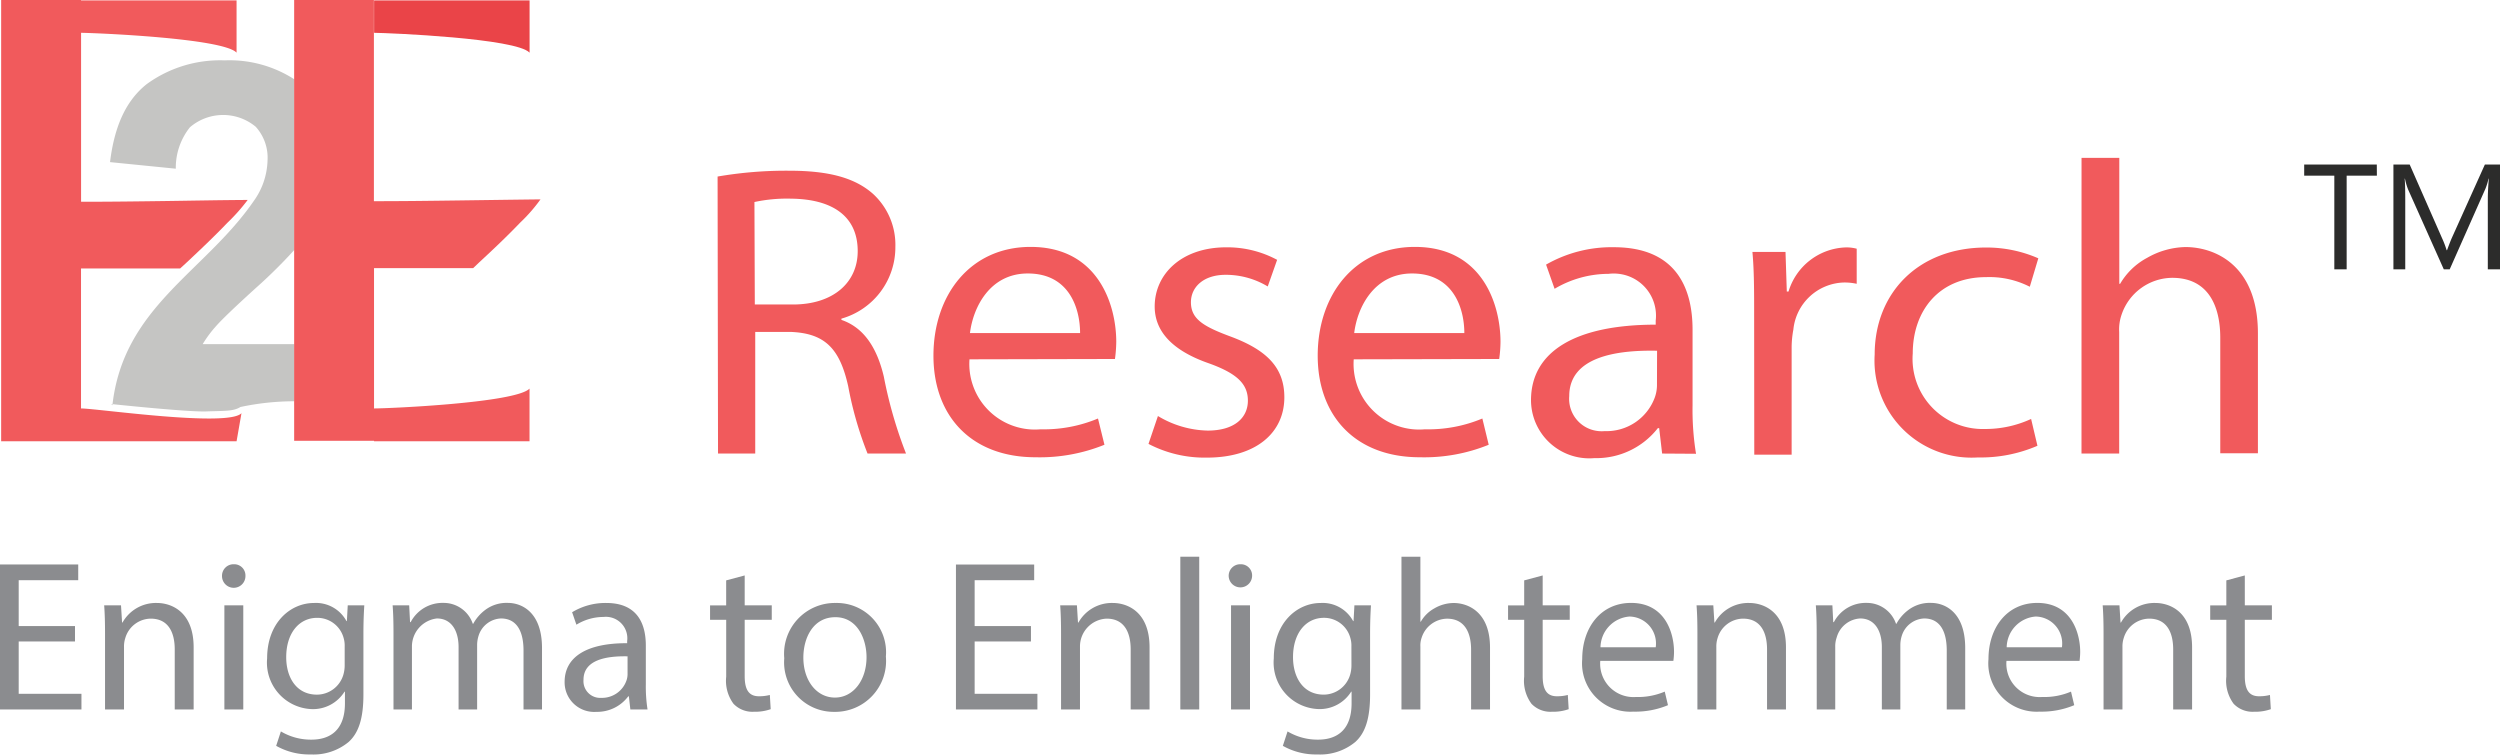 <svg xmlns="http://www.w3.org/2000/svg" width="169" height="51.005" viewBox="0 0 169 51.005">
  <g id="Group_1" data-name="Group 1" transform="translate(-40 -40)">
    <g id="E2E-logo_1_" data-name="E2E-logo (1)" transform="translate(40 40)">
      <path id="Path_2" data-name="Path 2" d="M19.916,27.4V23.265H13.7a8.015,8.015,0,0,1,.918-1.234c.372-.424,1.269-1.285,2.684-2.569a34.055,34.055,0,0,0,2.611-2.585V5.373A8.068,8.068,0,0,0,15.19,4.081a8.43,8.43,0,0,0-5.265,1.6c-1.393,1.1-2.188,2.825-2.487,5.278l4.446.445a4.382,4.382,0,0,1,.955-2.8,3.447,3.447,0,0,1,4.446-.037,3.119,3.119,0,0,1,.8,2.292,4.908,4.908,0,0,1-.927,2.723c-3.3,4.8-8.824,7.161-9.56,13.819l-.073-.088s5.153.547,6.417.5,1.83,0,2.312-.3a17.465,17.465,0,0,1,3.647-.387v.277" fill="#c5c5c3"/>
      <path id="Path_13004" data-name="Path 13004" d="M16.324,27.931l-.332,1.9H.078V0h5.4V.025H15.992V3.561c-.9-.974-9.44-1.331-10.511-1.343V13.639c2.08,0,3.889-.025,5.686-.049s3.557-.062,5.576-.074a12.687,12.687,0,0,1-1.379,1.552c-.886.924-1.821,1.811-2.757,2.686l-.43.394h-6.7v9.463C6.552,27.611,15.426,28.9,16.324,27.931Z" fill="#f15a5c"/>
      <path id="Path_13005" data-name="Path 13005" d="M25.285,27.611c1.07,0,9.612-.382,10.511-1.343v3.56H25.285V29.8h-5.4V0h5.391V13.6c2.093,0,3.9-.025,5.687-.049s3.557-.05,5.575-.074a10.931,10.931,0,0,1-1.366,1.564c-.886.925-1.822,1.812-2.769,2.686l-.419.4h-6.7Z" fill="#f15a5c"/>
      <path id="Path_13006" data-name="Path 13006" d="M35.8,3.561c-.9-.974-9.441-1.331-10.511-1.343V.025H35.8Z" fill="#ea4448"/>
      <path id="Path_5" data-name="Path 5" d="M48.509,11.934a27.384,27.384,0,0,1,4.835-.394c2.69,0,4.433.481,5.651,1.547a4.676,4.676,0,0,1,1.532,3.606A5.015,5.015,0,0,1,56.88,21.54v.085c1.5.511,2.4,1.861,2.866,3.833a29.724,29.724,0,0,0,1.5,5.2h-2.6a24.152,24.152,0,0,1-1.305-4.534c-.576-2.613-1.617-3.6-3.909-3.687H51.054v8.22H48.538Zm2.516,8.65h2.581c2.691,0,4.375-1.459,4.375-3.606,0-2.452-1.83-3.518-4.492-3.548A10.448,10.448,0,0,0,51,13.657Z" fill="#f15a5c"/>
      <path id="Path_6" data-name="Path 6" d="M65.537,24.29a4.435,4.435,0,0,0,4.108,4.737,4.519,4.519,0,0,0,.7-.006,9.47,9.47,0,0,0,3.879-.73l.437,1.774a11.652,11.652,0,0,1-4.66.846c-4.317,0-6.9-2.759-6.9-6.868s2.494-7.352,6.568-7.352c4.572,0,5.79,3.913,5.79,6.424a9.263,9.263,0,0,1-.088,1.153Zm7.477-1.774c0-1.577-.671-4.029-3.536-4.029-2.575,0-3.7,2.307-3.908,4.029Z" fill="#f15a5c"/>
      <path id="Path_7" data-name="Path 7" d="M78.276,28.123a6.779,6.779,0,0,0,3.361.985c1.852,0,2.72-.9,2.72-2.023s-.729-1.832-2.6-2.511c-2.526-.869-3.7-2.19-3.7-3.855,0-2.19,1.819-4,4.835-4a7.114,7.114,0,0,1,3.442.846l-.635,1.8a5.484,5.484,0,0,0-2.844-.788c-1.51,0-2.348.839-2.348,1.854,0,1.131.838,1.635,2.668,2.314,2.425.9,3.647,2.08,3.647,4.109,0,2.4-1.911,4.081-5.243,4.081a8.2,8.2,0,0,1-3.941-.928Z" fill="#f15a5c"/>
      <path id="Path_8" data-name="Path 8" d="M91.512,24.29a4.435,4.435,0,0,0,4.108,4.737,4.518,4.518,0,0,0,.7-.006,9.475,9.475,0,0,0,3.887-.73l.43,1.774a11.583,11.583,0,0,1-4.66.846c-4.317,0-6.9-2.759-6.9-6.868s2.494-7.352,6.568-7.352c4.579,0,5.789,3.913,5.789,6.424a8.9,8.9,0,0,1-.088,1.153Zm7.477-1.774c0-1.577-.671-4.029-3.536-4.029-2.575,0-3.7,2.307-3.909,4.029Z" fill="#f15a5c"/>
      <path id="Path_9" data-name="Path 9" d="M112.36,30.66l-.2-1.72h-.088a5.277,5.277,0,0,1-4.288,2.029,3.942,3.942,0,0,1-4.273-3.581c-.01-.11-.015-.221-.015-.331,0-3.3,3.012-5.11,8.43-5.11V21.67a2.845,2.845,0,0,0-2.489-3.158,2.811,2.811,0,0,0-.7,0,7.163,7.163,0,0,0-3.647,1.011l-.576-1.635a8.918,8.918,0,0,1,4.579-1.176c4.281,0,5.324,2.848,5.324,5.578v5.122a18.479,18.479,0,0,0,.234,3.263Zm-.342-6.95c-2.779-.059-5.937.424-5.937,3.065a2.189,2.189,0,0,0,1.994,2.368,2.108,2.108,0,0,0,.4,0,3.478,3.478,0,0,0,3.391-2.278,2.518,2.518,0,0,0,.145-.787Z" fill="#f15a5c"/>
      <path id="Path_10" data-name="Path 10" d="M118.58,21.287c0-1.606,0-2.986-.116-4.256H120.7l.088,2.679h.116a4.187,4.187,0,0,1,3.879-2.985,2.645,2.645,0,0,1,.73.088v2.372a3.785,3.785,0,0,0-.868-.088,3.534,3.534,0,0,0-3.414,3.184,6.757,6.757,0,0,0-.116,1.153v7.3h-2.526Z" fill="#f15a5c"/>
      <path id="Path_11" data-name="Path 11" d="M137.731,30.135a9.652,9.652,0,0,1-4.026.788,6.563,6.563,0,0,1-6.977-6.123,6.632,6.632,0,0,1,0-.834c0-4.169,2.954-7.234,7.533-7.234a8.73,8.73,0,0,1,3.529.73l-.576,1.922a6.013,6.013,0,0,0-2.953-.65c-3.216,0-4.959,2.308-4.959,5.159A4.743,4.743,0,0,0,134.171,29a7.379,7.379,0,0,0,3.132-.679Z" fill="#f15a5c"/>
      <path id="Path_12" data-name="Path 12" d="M140.712,10.672h2.553v8.511h.058a4.64,4.64,0,0,1,1.819-1.751,5.408,5.408,0,0,1,2.6-.731c1.881,0,4.893,1.124,4.893,5.841v8.1H150.09v-7.81c0-2.19-.839-4.051-3.245-4.051a3.648,3.648,0,0,0-3.421,2.475,3.045,3.045,0,0,0-.167,1.182v8.219h-2.548Z" fill="#f15a5c"/>
      <g id="TM">
        <g id="Group_8281" data-name="Group 8281">
          <path id="Path_13007" data-name="Path 13007" d="M160.677,11.874h-2.043v6.332H157.8V11.874h-2.037v-.75h4.909Z" fill="#2c2c2b"/>
          <path id="Path_13008" data-name="Path 13008" d="M169,18.206h-.824V13.455q0-.562.069-1.378h-.02a4.357,4.357,0,0,1-.212.686L165.6,18.206h-.4l-2.413-5.4a4.4,4.4,0,0,1-.212-.726h-.019q.039.424.039,1.388v4.741h-.8V11.124h1.1l2.171,4.939a6.548,6.548,0,0,1,.326.849h.029q.211-.583.341-.869l2.215-4.919H169Z" fill="#2c2c2b"/>
        </g>
      </g>
      <g id="Group_8282" data-name="Group 8282">
        <path id="Path_13009" data-name="Path 13009" d="M5.07,43.365H1.264V46.9H5.506v1.06H0v-9.8H5.288v1.06H1.264v3.1H5.07Z" fill="#8b8c8f"/>
        <path id="Path_13010" data-name="Path 13010" d="M7.1,42.827c0-.728-.014-1.324-.058-1.906H8.18l.072,1.164h.029a2.586,2.586,0,0,1,2.325-1.324c.973,0,2.484.582,2.484,3v4.2H11.812V43.9c0-1.135-.422-2.08-1.628-2.08A1.817,1.817,0,0,0,8.47,43.132a1.844,1.844,0,0,0-.087.6V47.96H7.1Z" fill="#8b8c8f"/>
        <path id="Path_13011" data-name="Path 13011" d="M16.592,38.943a.792.792,0,0,1-1.584,0,.779.779,0,0,1,.8-.8.76.76,0,0,1,.784.8ZM15.168,47.96V40.921h1.278V47.96Z" fill="#8b8c8f"/>
        <path id="Path_13012" data-name="Path 13012" d="M24.626,40.921c-.03.509-.059,1.077-.059,1.935v4.086c0,1.615-.319,2.6-1,3.215A3.725,3.725,0,0,1,21.008,51a4.526,4.526,0,0,1-2.339-.582l.319-.974A3.964,3.964,0,0,0,21.052,50c1.307,0,2.266-.684,2.266-2.458v-.786h-.029a2.509,2.509,0,0,1-2.237,1.179A3.146,3.146,0,0,1,18.058,44.5c0-2.385,1.555-3.738,3.168-3.738a2.339,2.339,0,0,1,2.194,1.222h.029l.058-1.062ZM23.3,43.7a1.821,1.821,0,0,0-.073-.581,1.842,1.842,0,0,0-1.787-1.353c-1.221,0-2.092,1.032-2.092,2.661,0,1.382.7,2.531,2.077,2.531a1.87,1.87,0,0,0,1.775-1.31,2.247,2.247,0,0,0,.1-.684Z" fill="#8b8c8f"/>
        <path id="Path_13013" data-name="Path 13013" d="M26.6,42.827c0-.728-.014-1.324-.058-1.906h1.119l.058,1.135h.044a2.423,2.423,0,0,1,2.208-1.3,2.078,2.078,0,0,1,1.99,1.411h.029a2.914,2.914,0,0,1,.785-.916,2.4,2.4,0,0,1,1.554-.495c.93,0,2.311.611,2.311,3.055V47.96H35.39V43.976c0-1.353-.494-2.168-1.525-2.168a1.656,1.656,0,0,0-1.511,1.164,2.079,2.079,0,0,0-.1.64V47.96H31V43.743c0-1.12-.494-1.935-1.468-1.935a1.909,1.909,0,0,0-1.685,1.906V47.96H26.6Z" fill="#8b8c8f"/>
        <path id="Path_13014" data-name="Path 13014" d="M42.612,47.96l-.1-.887h-.043a2.62,2.62,0,0,1-2.151,1.048,2,2,0,0,1-2.15-2.022c0-1.7,1.511-2.632,4.228-2.618v-.146a1.451,1.451,0,0,0-1.6-1.629,3.5,3.5,0,0,0-1.831.524l-.29-.843a4.349,4.349,0,0,1,2.309-.626c2.151,0,2.674,1.469,2.674,2.88v2.632a9.931,9.931,0,0,0,.116,1.687Zm-.189-3.592c-1.4-.029-2.978.218-2.978,1.586a1.131,1.131,0,0,0,1.206,1.221A1.749,1.749,0,0,0,42.35,46a1.324,1.324,0,0,0,.073-.407Z" fill="#8b8c8f"/>
        <path id="Path_13015" data-name="Path 13015" d="M50.341,38.9v2.021h1.83V41.9h-1.83v3.8c0,.872.247,1.367.959,1.367a2.821,2.821,0,0,0,.741-.088l.058.961a3.151,3.151,0,0,1-1.134.174,1.771,1.771,0,0,1-1.38-.538,2.612,2.612,0,0,1-.494-1.833V41.9H48v-.975h1.089V39.234Z" fill="#8b8c8f"/>
        <path id="Path_13016" data-name="Path 13016" d="M59.886,44.383a3.439,3.439,0,0,1-3.5,3.738,3.345,3.345,0,0,1-3.37-3.622A3.436,3.436,0,0,1,56.5,40.761a3.332,3.332,0,0,1,3.386,3.622Zm-5.579.073c0,1.541.886,2.7,2.136,2.7,1.22,0,2.135-1.149,2.135-2.734,0-1.192-.6-2.7-2.106-2.7s-2.165,1.4-2.165,2.734Z" fill="#8b8c8f"/>
        <path id="Path_13017" data-name="Path 13017" d="M69.693,43.365H65.886V46.9h4.243v1.06H64.622v-9.8h5.289v1.06H65.886v3.1h3.807Z" fill="#8b8c8f"/>
        <path id="Path_13018" data-name="Path 13018" d="M71.727,42.827c0-.728-.015-1.324-.058-1.906H72.8l.072,1.164h.03a2.584,2.584,0,0,1,2.324-1.324c.973,0,2.484.582,2.484,3v4.2H76.434V43.9c0-1.135-.421-2.08-1.627-2.08a1.88,1.88,0,0,0-1.8,1.9v4.24h-1.28Z" fill="#8b8c8f"/>
        <path id="Path_13019" data-name="Path 13019" d="M79.79,37.634h1.278V47.96H79.79Z" fill="#8b8c8f"/>
        <path id="Path_13020" data-name="Path 13020" d="M84.642,38.943a.792.792,0,0,1-1.583,0,.779.779,0,0,1,.8-.8.759.759,0,0,1,.783.8ZM83.218,47.96V40.921H84.5V47.96Z" fill="#8b8c8f"/>
        <path id="Path_13021" data-name="Path 13021" d="M92.677,40.921c-.03.509-.059,1.077-.059,1.935v4.086c0,1.615-.319,2.6-1,3.215A3.725,3.725,0,0,1,89.059,51a4.524,4.524,0,0,1-2.339-.582l.319-.974A3.963,3.963,0,0,0,89.1,50c1.308,0,2.267-.684,2.267-2.458v-.786H91.34a2.509,2.509,0,0,1-2.24,1.176A3.146,3.146,0,0,1,86.109,44.5c0-2.385,1.555-3.738,3.168-3.738a2.339,2.339,0,0,1,2.194,1.222H91.5l.058-1.062ZM91.355,43.7a1.821,1.821,0,0,0-.073-.581A1.841,1.841,0,0,0,89.5,41.765c-1.221,0-2.092,1.032-2.092,2.661,0,1.382.7,2.531,2.077,2.531a1.87,1.87,0,0,0,1.773-1.309,2.247,2.247,0,0,0,.1-.684Z" fill="#8b8c8f"/>
        <path id="Path_13022" data-name="Path 13022" d="M94.739,37.634h1.279v4.393h.029a2.369,2.369,0,0,1,.915-.9,2.632,2.632,0,0,1,1.308-.364c.944,0,2.455.582,2.455,3.011V47.96H99.446V43.917c0-1.134-.421-2.094-1.627-2.094a1.838,1.838,0,0,0-1.714,1.28,1.566,1.566,0,0,0-.087.611V47.96H94.739Z" fill="#8b8c8f"/>
        <path id="Path_13023" data-name="Path 13023" d="M104.285,38.9v2.021h1.83V41.9h-1.83v3.8c0,.872.247,1.367.958,1.367a2.824,2.824,0,0,0,.742-.088l.058.961a3.149,3.149,0,0,1-1.133.174,1.772,1.772,0,0,1-1.381-.538,2.612,2.612,0,0,1-.494-1.833V41.9h-1.09v-.975h1.09V39.234Z" fill="#8b8c8f"/>
        <path id="Path_13024" data-name="Path 13024" d="M108.178,44.674a2.254,2.254,0,0,0,2.412,2.443,4.616,4.616,0,0,0,1.947-.364l.218.917a5.7,5.7,0,0,1-2.339.436,3.267,3.267,0,0,1-3.458-3.549c0-2.123,1.249-3.8,3.3-3.8,2.3,0,2.906,2.022,2.906,3.316a4.734,4.734,0,0,1-.044.6Zm3.749-.917a1.822,1.822,0,0,0-1.773-2.079,2.119,2.119,0,0,0-1.961,2.079Z" fill="#8b8c8f"/>
        <path id="Path_13025" data-name="Path 13025" d="M114.745,42.827c0-.728-.014-1.324-.058-1.906h1.133l.073,1.164h.029a2.584,2.584,0,0,1,2.324-1.324c.974,0,2.485.582,2.485,3v4.2h-1.279V43.9c0-1.135-.421-2.08-1.627-2.08a1.817,1.817,0,0,0-1.714,1.309,1.844,1.844,0,0,0-.087.6V47.96h-1.279Z" fill="#8b8c8f"/>
        <path id="Path_13026" data-name="Path 13026" d="M122.808,42.827c0-.728-.014-1.324-.058-1.906h1.119l.058,1.135h.043a2.425,2.425,0,0,1,2.209-1.3,2.081,2.081,0,0,1,1.991,1.411h.028a2.889,2.889,0,0,1,.785-.916,2.4,2.4,0,0,1,1.554-.495c.93,0,2.311.611,2.311,3.055V47.96H131.6V43.976c0-1.353-.494-2.168-1.526-2.168a1.658,1.658,0,0,0-1.511,1.164,2.11,2.11,0,0,0-.1.64V47.96h-1.25V43.743c0-1.12-.494-1.935-1.467-1.935a1.749,1.749,0,0,0-1.584,1.28,1.784,1.784,0,0,0-.1.626V47.96h-1.25Z" fill="#8b8c8f"/>
        <path id="Path_13027" data-name="Path 13027" d="M135.637,44.674a2.254,2.254,0,0,0,2.412,2.443A4.616,4.616,0,0,0,140,46.753l.218.917a5.7,5.7,0,0,1-2.339.436,3.267,3.267,0,0,1-3.458-3.549c0-2.123,1.249-3.8,3.3-3.8,2.295,0,2.9,2.022,2.9,3.316a4.78,4.78,0,0,1-.043.6Zm3.749-.917a1.822,1.822,0,0,0-1.773-2.079,2.119,2.119,0,0,0-1.961,2.079Z" fill="#8b8c8f"/>
        <path id="Path_13028" data-name="Path 13028" d="M142.2,42.827c0-.728-.015-1.324-.059-1.906h1.134l.072,1.164h.03a2.584,2.584,0,0,1,2.324-1.324c.973,0,2.484.582,2.484,3v4.2h-1.278V43.9c0-1.135-.421-2.08-1.627-2.08a1.817,1.817,0,0,0-1.715,1.309,1.844,1.844,0,0,0-.087.6V47.96H142.2Z" fill="#8b8c8f"/>
        <path id="Path_13029" data-name="Path 13029" d="M151.749,38.9v2.021h1.831V41.9h-1.831v3.8c0,.872.247,1.367.959,1.367a2.821,2.821,0,0,0,.741-.088l.058.961a3.145,3.145,0,0,1-1.133.174,1.77,1.77,0,0,1-1.38-.538,2.612,2.612,0,0,1-.494-1.833V41.9h-1.09v-.975h1.09V39.234Z" fill="#8b8c8f"/>
      </g>
    </g>
  </g>
</svg>
